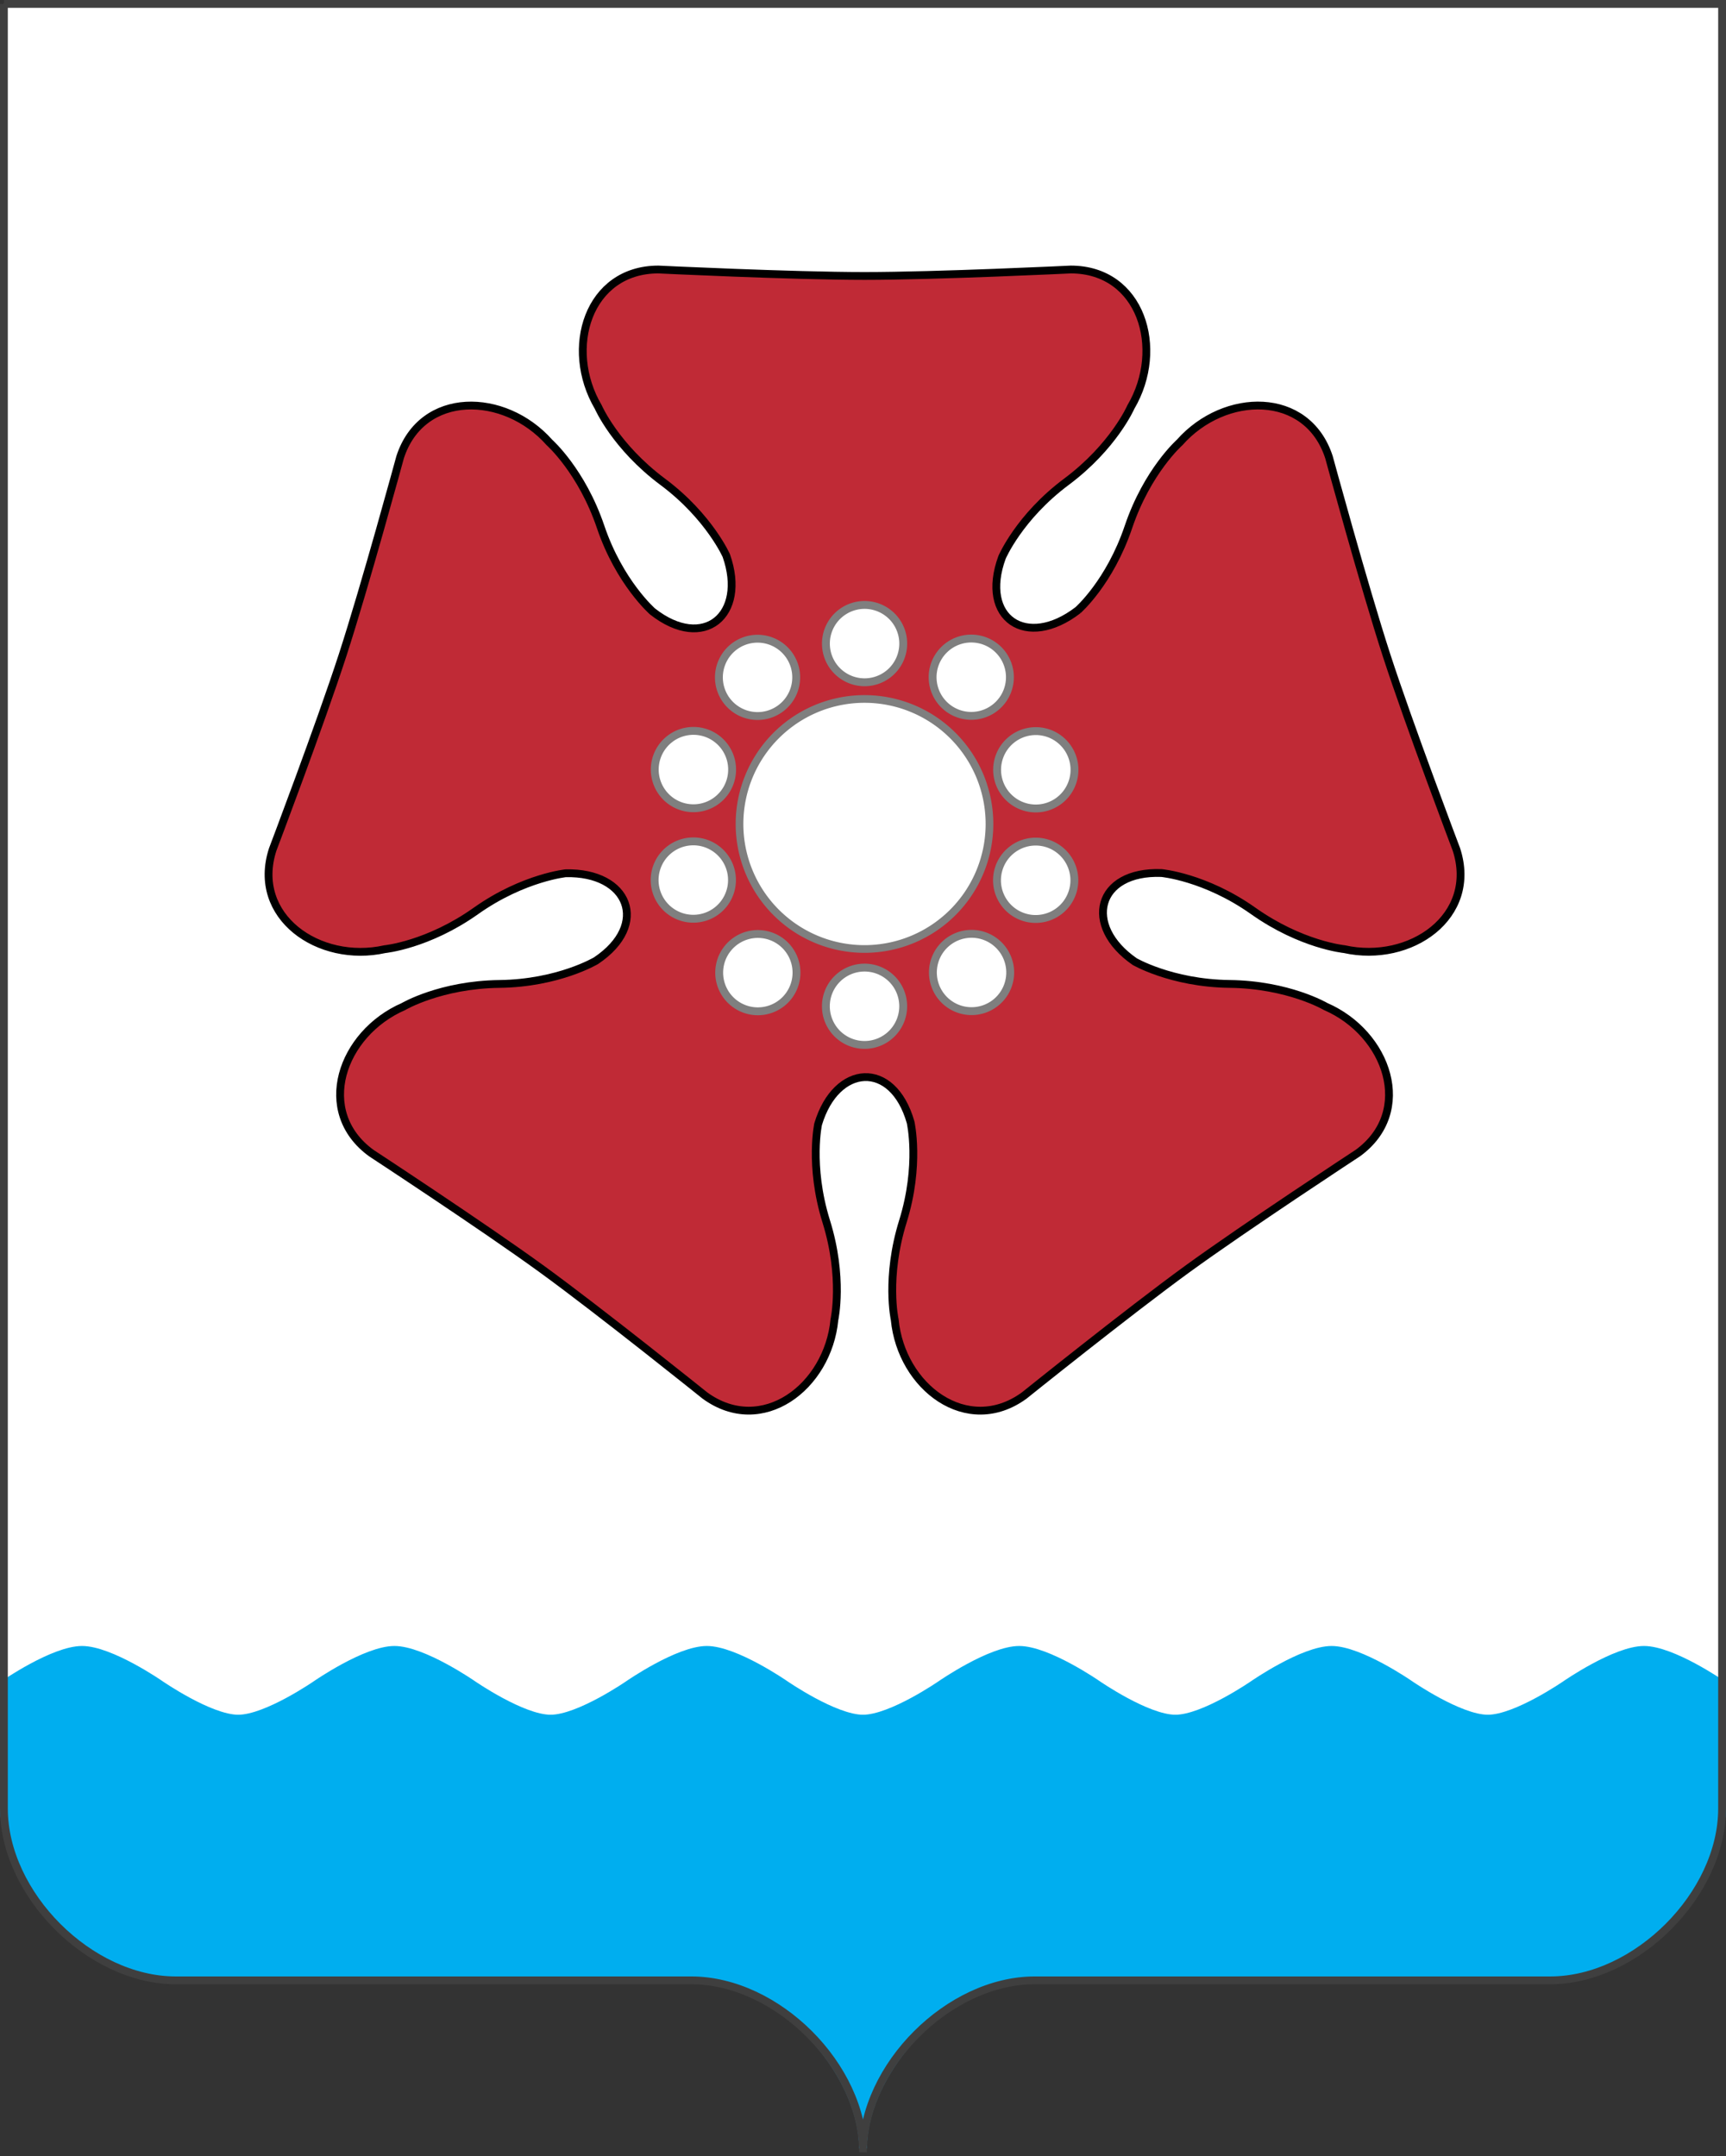 <?xml version="1.0" encoding="UTF-8" standalone="no"?>
<!-- Created with Inkscape (http://www.inkscape.org/) -->

<svg
   xmlns:svg="http://www.w3.org/2000/svg"
   xmlns="http://www.w3.org/2000/svg"
   xmlns:inkscape="http://www.inkscape.org/namespaces/inkscape"
   version="1.1"
   width="221"
   height="276"
   id="svg2">
  <rect width="100%" height="100%" fill="#333333" stroke="none"/>
  <defs
     id="defs4">
    <inkscape:path-effect
       effect="skeletal"
       id="path-effect2939" />
    <inkscape:path-effect
       effect="skeletal"
       id="path-effect2920" />
    <inkscape:path-effect
       effect="spiro"
       id="path-effect2918" />
    <inkscape:path-effect
       effect="spiro"
       id="path-effect2910" />
    <inkscape:path-effect
       effect="spiro"
       id="path-effect2908" />
    <inkscape:path-effect
       effect="spiro"
       id="path-effect2906" />
    <inkscape:path-effect
       effect="spiro"
       id="path-effect2904" />
    <inkscape:path-effect
       effect="spiro"
       id="path-effect2902" />
    <inkscape:path-effect
       effect="spiro"
       id="path-effect2900" />
    <inkscape:path-effect
       effect="spiro"
       id="path-effect2898" />
    <inkscape:path-effect
       effect="envelope"
       id="path-effect2896" />
    <inkscape:path-effect
       effect="envelope"
       id="path-effect2894" />
    <inkscape:path-effect
       effect="skeletal"
       id="path-effect2892" />
    <inkscape:path-effect
       effect="spiro"
       id="path-effect2890" />
    <inkscape:path-effect
       effect="skeletal"
       id="path-effect2886" />
    <inkscape:path-effect
       effect="spiro"
       id="path-effect2884" />
    <inkscape:path-effect
       effect="skeletal"
       id="path-effect2880" />
    <inkscape:path-effect
       effect="spiro"
       id="path-effect2878" />
    <inkscape:path-effect
       effect="envelope"
       id="path-effect2874" />
    <inkscape:path-effect
       effect="bend_path"
       id="path-effect2872" />
    <inkscape:path-effect
       effect="vonkoch"
       id="path-effect2870" />
    <inkscape:path-effect
       effect="skeletal"
       id="path-effect2868" />
    <inkscape:path-effect
       effect="spiro"
       id="path-effect2866" />
    <inkscape:path-effect
       effect="skeletal"
       id="path-effect2862" />
    <inkscape:path-effect
       effect="spiro"
       id="path-effect2860" />
    <inkscape:path-effect
       effect="skeletal"
       id="path-effect2856" />
    <inkscape:path-effect
       effect="spiro"
       id="path-effect2854" />
    <inkscape:path-effect
       effect="skeletal"
       id="path-effect2850" />
    <inkscape:path-effect
       effect="spiro"
       id="path-effect2848" />
    <inkscape:path-effect
       effect="skeletal"
       id="path-effect2844" />
    <inkscape:path-effect
       effect="spiro"
       id="path-effect2842" />
    <inkscape:path-effect
       effect="skeletal"
       id="path-effect2838" />
    <inkscape:path-effect
       effect="spiro"
       id="path-effect2836" />
    <inkscape:path-effect
       effect="spiro"
       id="path-effect2832" />
    <inkscape:path-effect
       effect="spiro"
       id="path-effect2828" />
    <inkscape:path-effect
       effect="spiro"
       id="path-effect2822" />
  </defs>
  <path
     d="m 0.5,0.5 0,231 c 0.003,11.004 11.003,21.999 22,22 l 66,0 c 11.004,0 21.999,10.995 22,22 -0.001,-11.003 10.999,-21.999 22,-22 l 66,0 c 10.997,0 22.002,-11.003 22,-22 l 0,-231 -220,0 z"
     id="path2941-17"
     style="fill:#ffffff;fill-opacity:1;stroke:none" />
  <path
     d="m 0.5,215.6 0,15.401 c 0.003,10.999 10.999,21.995 22,22 l 66,0 c 11,0 21.999,11.996 22,22 -0.001,-10.003 11.003,-22.003 22,-22 l 66,0 c 11.001,0 21.997,-10.999 22,-22 l 0,-15.401 c 0,0 -6.358,-4.4 -10,-4.4 -3.642,0 -10,4.4 -10,4.4 0,0 -6.358,4.4 -10,4.4 -3.642,0 -10,-4.4 -10,-4.4 0,0 -6.358,-4.4 -10,-4.4 -3.642,0 -10,4.4 -10,4.4 0,0 -6.358,4.4 -10,4.4 -3.642,0 -10,-4.4 -10,-4.4 0,0 -6.358,-4.4 -10,-4.4 -3.642,0 -10,4.4 -10,4.4 0,0 -6.358,4.4 -10,4.4 -3.642,0 -10,-4.4 -10,-4.4 0,0 -6.358,-4.4 -10,-4.4 -3.642,0 -10,4.4 -10,4.4 0,0 -6.358,4.4 -10,4.4 -3.642,0 -10,-4.4 -10,-4.4 0,0 -6.358,-4.4 -10,-4.4 -3.642,0 -10,4.4 -10,4.4 0,0 -6.358,4.4 -10,4.4 -3.642,0 -10,-4.4 -10,-4.4 0,0 -6.358,-4.4 -10,-4.4 -3.642,0 -10,4.4 -10,4.4 z"
     id="path2941-1"
     style="fill:#00aeef;fill-opacity:1;stroke:#00aeef;stroke-width:1;stroke-linecap:butt;stroke-linejoin:miter;stroke-miterlimit:4;stroke-opacity:1;stroke-dasharray:none" />
  <path
     d="m 0.5,0.5 0,231 c 0.003,11.004 11.003,21.999 22,22 l 66,0 c 11.004,0 21.999,10.995 22,22 -0.001,-11.003 10.999,-21.999 22,-22 l 66,0 c 10.997,0 22.002,-11.003 22,-22 l 0,-231 -220,0 z"
     id="path2941"
     style="fill:none;stroke:#3f3f3f;stroke-width:1;stroke-linecap:butt;stroke-linejoin:miter;stroke-miterlimit:4;stroke-opacity:1;stroke-dasharray:none" />
  <path
     d="m 138.018,78.114 c 0,0 4.059,-3.53 6.475,-10.673 2.416,-7.143 6.552,-10.804 6.552,-10.804 5.754,-6.501 16.334,-6.684 19.118,1.884 0,0 4.484,16.466 7.375,25.362 2.889,8.889 8.944,24.852 8.944,24.852 2.787,8.577 -5.884,14.635 -14.359,12.762 0,0 -5.489,-0.529 -11.651,-4.888 -6.162,-4.36 -11.756,-4.854 -11.756,-4.854 -8.311,-0.307 -10.067,6.743 -3.43,11.334 -0.213,-0.121 4.611,2.771 12.151,2.861 7.54,0.09 12.3,2.893 12.3,2.893 7.961,3.464 11.404,13.469 4.116,18.764 0,0 -14.275,9.352 -21.843,14.851 -7.561,5.494 -20.873,16.185 -20.873,16.185 -7.296,5.301 -15.737,-1.074 -16.575,-9.712 0,0 -1.193,-5.384 1.049,-12.591 2.242,-7.208 0.984,-12.681 0.984,-12.681 -2.276,-7.999 -9.524,-7.491 -11.839,0.24 0.049,-0.24 -1.21,5.242 1.034,12.441 2.244,7.199 1.05,12.591 1.05,12.591 -0.834,8.642 -9.286,15.008 -16.574,9.713 0,0 -13.306,-10.686 -20.873,-16.184 -7.562,-5.493 -21.843,-14.85 -21.843,-14.85 -7.296,-5.3 -3.842,-15.299 4.115,-18.765 0,0 4.752,-2.798 12.299,-2.893 7.548,-0.095 12.364,-2.982 12.364,-2.982 6.904,-4.637 4.181,-11.373 -3.887,-11.185 0.243,-0.027 -5.359,0.469 -11.512,4.828 -6.153,4.359 -11.651,4.889 -11.651,4.889 -8.476,1.877 -17.143,-4.194 -14.36,-12.761 0,0 6.052,-15.957 8.942,-24.853 2.888,-8.889 7.373,-25.363 7.373,-25.363 2.786,-8.577 13.363,-8.382 19.118,-1.885 0,0 4.13,3.654 6.553,10.803 2.422,7.149 6.657,10.837 6.657,10.837 6.543,5.133 12.108,0.462 9.438,-7.154 0.102,0.223 -2.101,-4.952 -8.148,-9.457 -6.047,-4.505 -8.25,-9.57 -8.25,-9.57 -4.405,-7.482 -1.309,-17.6 7.7,-17.6 0,0 17.046,0.825 26.4,0.825 9.346,0 26.4,-0.825 26.4,-0.825 9.018,0 12.101,10.119 7.7,17.6 0,0 -2.199,5.057 -8.25,9.57 -6.051,4.513 -8.25,9.68 -8.25,9.68 -2.86,7.809 3.12,11.823 9.719,6.764 z"
     id="path2880"
     style="fill:#c02a36;fill-opacity:1;stroke:#000000;stroke-width:1px;stroke-linecap:butt;stroke-linejoin:miter;stroke-opacity:1" />
  <g
     transform="translate(84.299,-1117.861)"
     id="g2879"
     style="stroke:#7f7f7f;stroke-opacity:1">
    <path
       d="m 43.487,446.297 a 16.263,16.263 0 1 1 -32.527,0 16.263,16.263 0 1 1 32.527,0 z"
       transform="matrix(0.984,0,0,0.984,-0.396,784.18)"
       id="path2882"
       style="fill:#ffffff;fill-opacity:1;stroke:#7f7f7f;stroke-opacity:1" />
    <path
       d="m 31.812,422.906 a 4.906,4.906 0 1 1 -9.812,0 4.906,4.906 0 1 1 9.812,0 z"
       transform="matrix(1.009,0,0,1.009,-0.746,773.535)"
       id="path3656"
       style="fill:#ffffff;fill-opacity:1;stroke:#7f7f7f;stroke-opacity:1" />
    <path
       d="m 31.812,422.906 a 4.906,4.906 0 1 1 -9.812,0 4.906,4.906 0 1 1 9.812,0 z"
       transform="matrix(0.816,-0.593,0.593,0.816,-260.039,875.434)"
       id="path3660"
       style="fill:#ffffff;fill-opacity:1;stroke:#7f7f7f;stroke-opacity:1" />
    <path
       d="m 31.812,422.906 a 4.906,4.906 0 1 1 -9.812,0 4.906,4.906 0 1 1 9.812,0 z"
       transform="matrix(0.312,-0.96,0.96,0.312,-409.895,1110.255)"
       id="path3662"
       style="fill:#ffffff;fill-opacity:1;stroke:#7f7f7f;stroke-opacity:1" />
    <path
       d="m 31.812,422.906 a 4.906,4.906 0 1 1 -9.812,0 4.906,4.906 0 1 1 9.812,0 z"
       transform="matrix(-0.312,-0.96,0.96,-0.312,-393.121,1388.292)"
       id="path3664"
       style="fill:#ffffff;fill-opacity:1;stroke:#7f7f7f;stroke-opacity:1" />
    <path
       d="m 31.812,422.906 a 4.906,4.906 0 1 1 -9.812,0 4.906,4.906 0 1 1 9.812,0 z"
       transform="matrix(-0.816,-0.593,0.593,-0.816,-216.091,1603.414)"
       id="path3666"
       style="fill:#ffffff;fill-opacity:1;stroke:#7f7f7f;stroke-opacity:1" />
    <path
       d="m 31.812,422.906 a 4.906,4.906 0 1 1 -9.812,0 4.906,4.906 0 1 1 9.812,0 z"
       transform="matrix(-1.009,0,0,-1.009,53.546,1673.382)"
       id="path3668"
       style="fill:#ffffff;fill-opacity:1;stroke:#7f7f7f;stroke-opacity:1" />
    <path
       d="m 31.812,422.906 a 4.906,4.906 0 1 1 -9.812,0 4.906,4.906 0 1 1 9.812,0 z"
       transform="matrix(-0.816,0.593,-0.593,-0.816,312.839,1571.483)"
       id="path3670"
       style="fill:#ffffff;fill-opacity:1;stroke:#7f7f7f;stroke-opacity:1" />
    <path
       d="m 31.812,422.906 a 4.906,4.906 0 1 1 -9.812,0 4.906,4.906 0 1 1 9.812,0 z"
       transform="matrix(-0.312,0.96,-0.96,-0.312,462.695,1336.662)"
       id="path3672"
       style="fill:#ffffff;fill-opacity:1;stroke:#7f7f7f;stroke-opacity:1" />
    <path
       d="m 31.812,422.906 a 4.906,4.906 0 1 1 -9.812,0 4.906,4.906 0 1 1 9.812,0 z"
       transform="matrix(0.312,0.96,-0.96,0.312,445.921,1058.624)"
       id="path3674"
       style="fill:#ffffff;fill-opacity:1;stroke:#7f7f7f;stroke-opacity:1" />
    <path
       d="m 31.812,422.906 a 4.906,4.906 0 1 1 -9.812,0 4.906,4.906 0 1 1 9.812,0 z"
       transform="matrix(0.816,0.593,-0.593,0.816,268.891,843.503)"
       id="path3676"
       style="fill:#ffffff;fill-opacity:1;stroke:#7f7f7f;stroke-opacity:1" />
  </g>
</svg>
